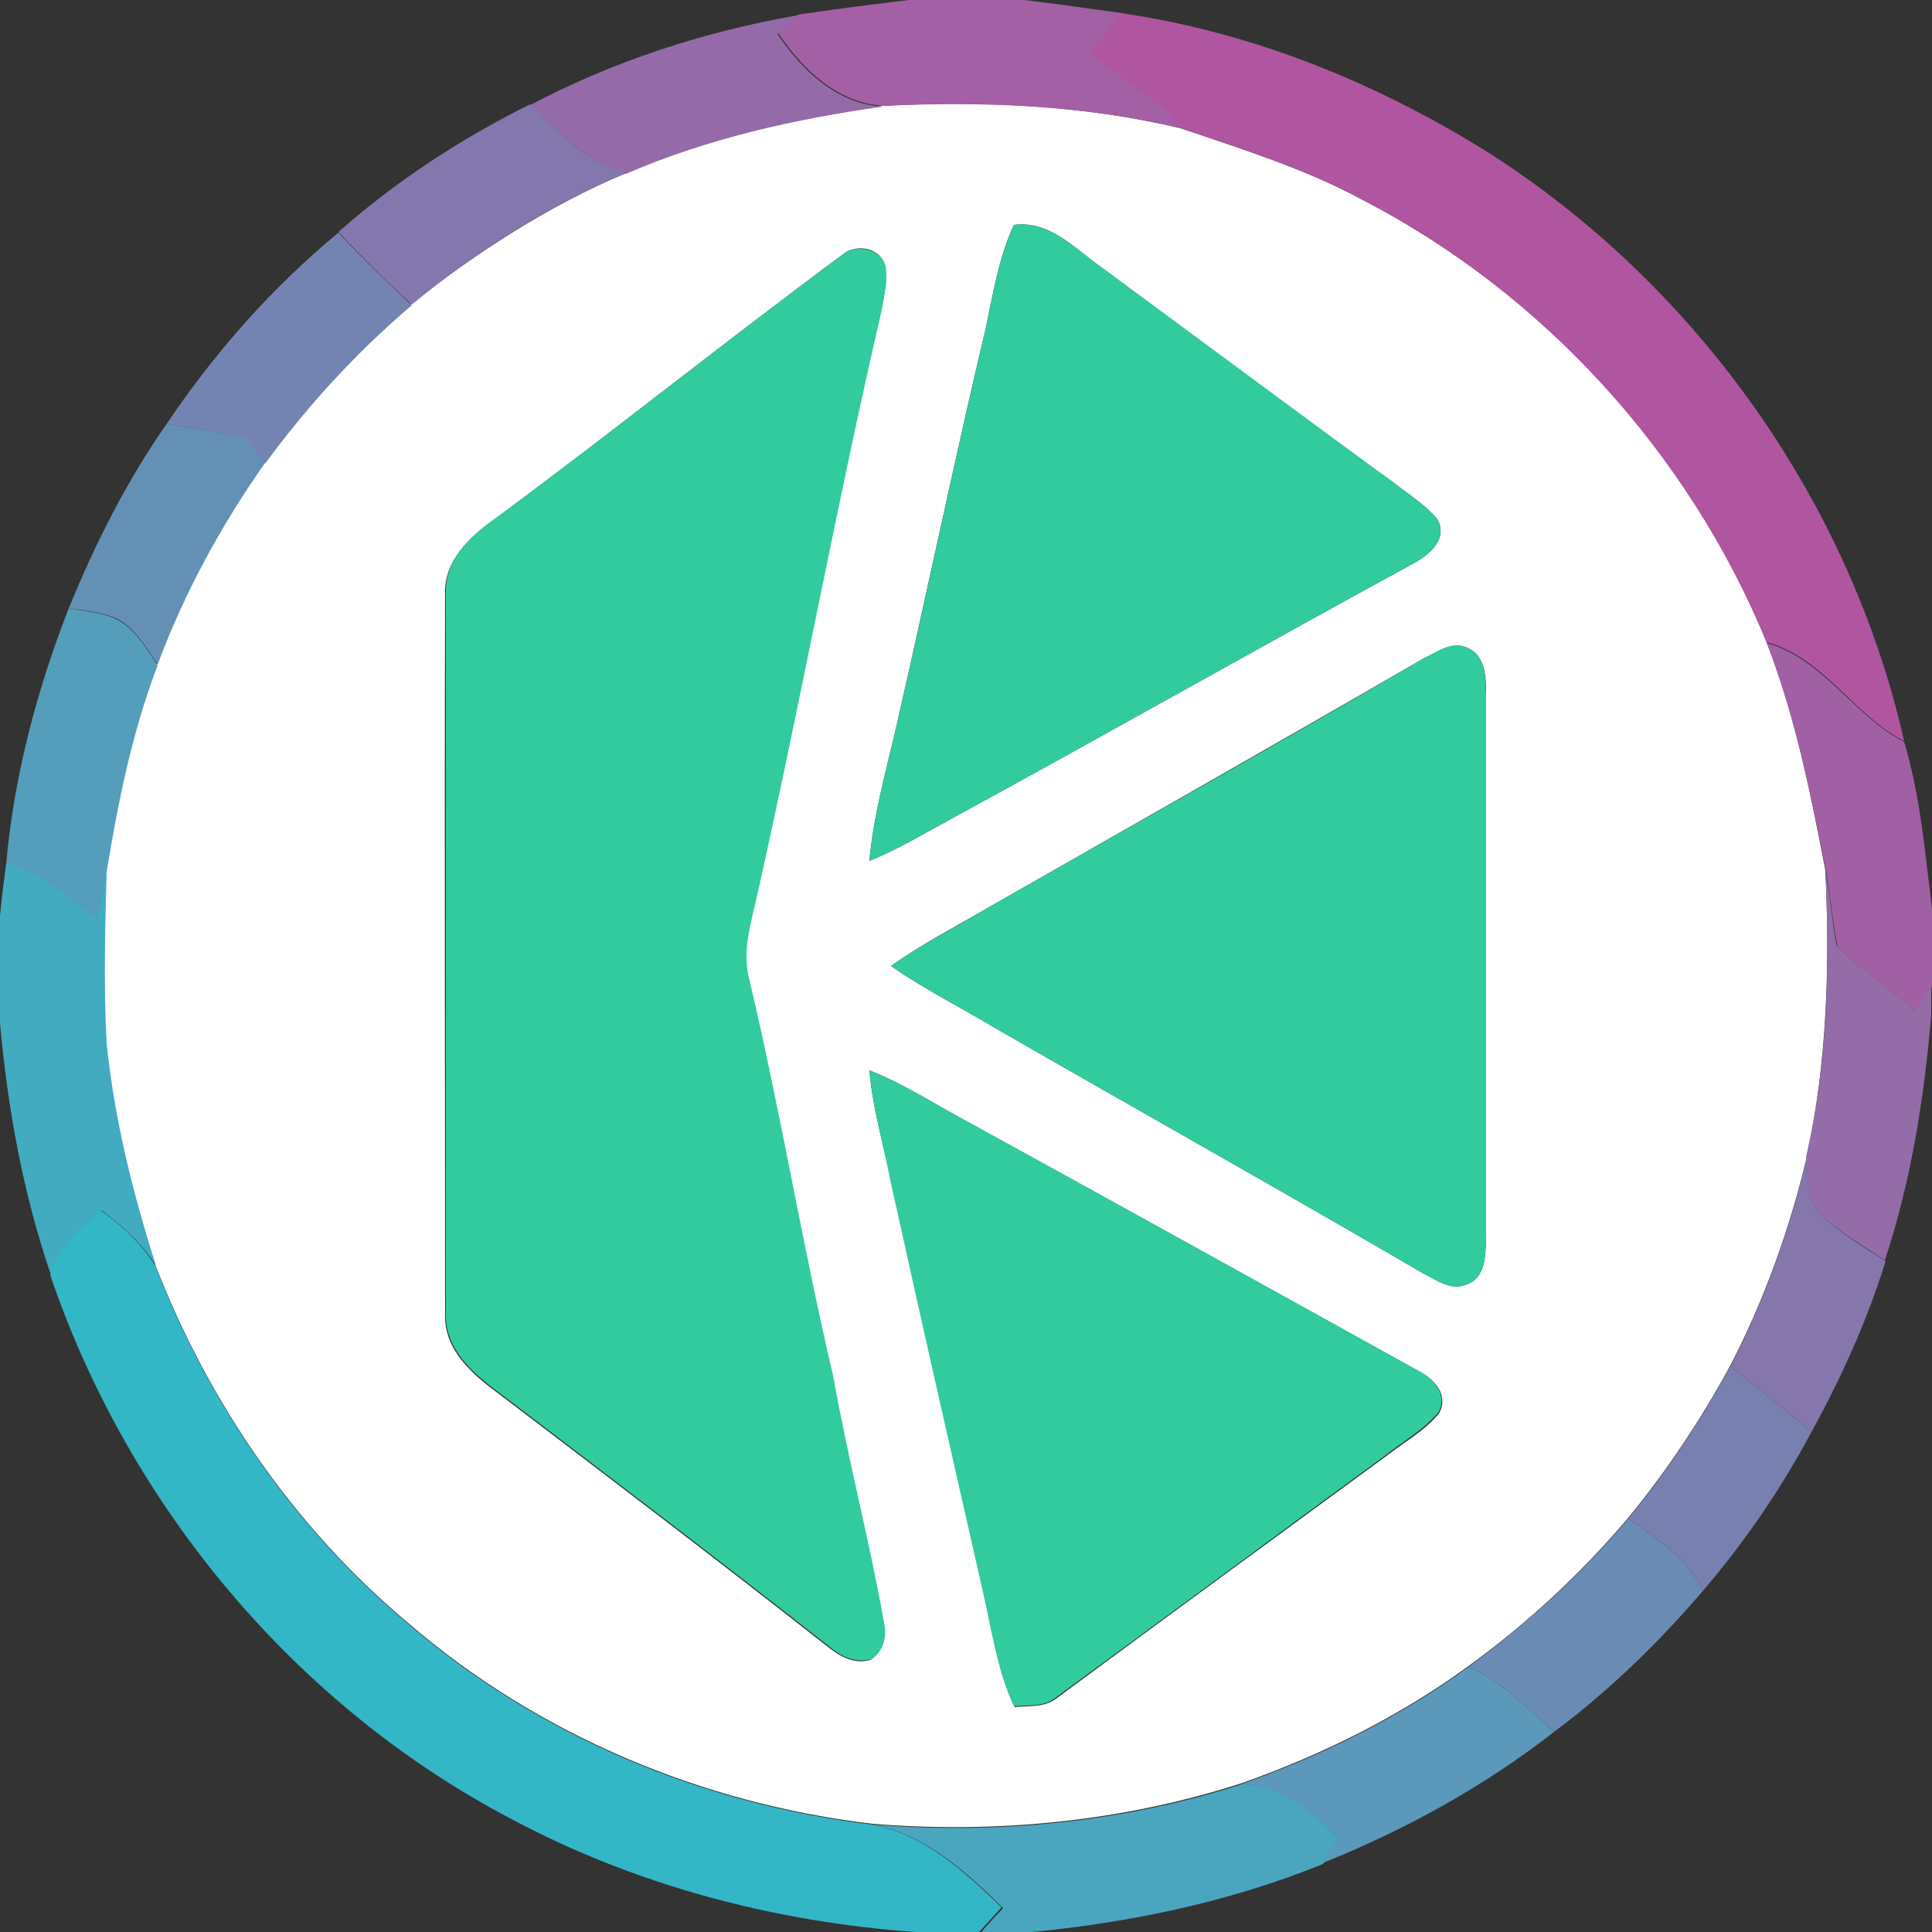 <?xml version="1.0" encoding="utf-8"?>
<!-- Generator: Adobe Illustrator 26.0.3, SVG Export Plug-In . SVG Version: 6.00 Build 0)  -->
<svg version="1.1" id="Layer_1" xmlns="http://www.w3.org/2000/svg" xmlns:xlink="http://www.w3.org/1999/xlink" x="0px" y="0px"
	 viewBox="0 0 250 250" style="enable-background:new 0 0 250 250;" xml:space="preserve">
<rect x="0" y="0" width="250" height="250" fill="#333333" stroke="none"/>
<style type="text/css">
	.st0{fill:#FFFFFF;}
	.st1{fill:#A360A4;}
	.st2{fill:#946BA8;}
	.st3{fill:#B055A0;}
	.st4{fill:#8477AD;}
	.st5{fill:#31CB9E;}
	.st6{fill:#7484B2;}
	.st7{fill:#6490B6;}
	.st8{fill:#549DBB;}
	.st9{fill:#A260A4;}
	.st10{fill:#42ABC0;}
	.st11{fill:#936CA8;}
	.st12{fill:#8576AC;}
	.st13{fill:#33B6C5;}
	.st14{fill:#7880B0;}
	.st15{fill:#6A8BB4;}
	.st16{fill:#5B98B9;}
	.st17{fill:#49A6BE;}
</style>
<g id="_x23_ffffffff">
	<path class="st0" d="M81,22.4c10.5-4.6,21.8-7,33.2-8.7c12.9-0.7,26-0.1,38.6,2.9c7.9,2.7,16,5.2,23.4,9.2
		c23.5,12.1,42.4,32.9,52.4,57.3c3.7,9.5,5.7,19.6,7.6,29.5c0.6,12.4,0.2,24.9-2.4,37.1c-2.2,9.3-5.5,18.5-9.9,27
		c-3.8,7-8.2,13.6-13.2,19.7c-6.1,7.2-13.1,13.7-20.7,19.2c-8.9,6.5-18.8,11.4-29.2,15.1c-15.4,5-31.8,6.6-47.9,5.3
		c-22-2.6-43.3-11.5-60.1-26c-14.7-12.3-25.8-28.5-32.7-46.3c-3-9.4-5.4-19-6.4-28.8c-0.5-7.4-0.3-14.9,0-22.3
		c1.5-9.1,3.4-18.1,6.6-26.7c3.4-9.3,8.2-18.1,13.9-26.1c5.5-7.5,11.9-14.5,19-20.5C61.8,32.6,71,26.6,81,22.4 M131.2,29.1
		c-2,4.3-2.7,9-3.7,13.6c-4.1,17.3-7.7,34.7-11.7,52.1c-1.3,5.5-2.8,11-3.3,16.6c3.7-1.5,7-3.5,10.5-5.4
		c20-10.9,39.9-22.2,59.9-33.1c2.1-1.1,4.5-3.2,3.1-5.7c-1.6-1.9-3.7-3.2-5.6-4.7c-12.8-9.2-25.3-18.6-38-28
		C139,32.1,135.8,28.5,131.2,29.1 M109.5,32.6C94.2,43.9,79.4,55.8,64.1,67.1c-3.2,2.3-6.7,5.4-6.5,9.8c-0.1,31,0,62.1,0,93.1
		c-0.2,4.7,3.6,7.9,7,10.4C78.8,191.2,93,202,107,213c1.6,1.3,3.5,2.4,5.6,1.8c1.6-1,2.2-2.9,1.7-4.7c-1.9-10.7-4.7-21.3-6.6-32
		c-3.9-16.9-6.8-34.1-10.8-51.1c-1.2-3.9,0.3-7.8,1.1-11.6c5.6-25,10.2-50.2,16-75.2c0.4-1.9,0.9-3.8,0.5-5.7
		C114.1,32.2,111.3,31.6,109.5,32.6 M184.2,85.2c-18.8,10.9-37.7,21.6-56.6,32.4c-4.1,2.4-8.4,4.6-12.3,7.4c4.3,3,9.1,5.4,13.6,8.1
		c18.4,10.6,37,21,55.3,31.7c1.7,0.8,3.6,2.3,5.6,1.4c2.5-0.9,2.4-3.9,2.5-6.1c0-23.4,0-46.7,0-70.1c0-2.2,0-5.2-2.5-6.2
		C187.9,82.9,186,84.4,184.2,85.2 M112.5,138.5c0.4,4.8,1.8,9.5,2.8,14.3c3.9,17.6,7.9,35.3,11.9,52.9c1.2,5.1,1.8,10.4,4.1,15.2
		c1.8-0.2,3.9,0.1,5.5-1.2c14.2-10.5,28.4-20.9,42.6-31.3c2.3-1.8,4.9-3.2,6.8-5.5c1.3-2.3-0.5-4.4-2.5-5.4
		c-19.3-10.7-38.6-21.4-57.9-32C121.3,143.1,117.1,140.3,112.5,138.5z"/>
</g>
<g id="_x23_a360a4ff">
	<path class="st1" d="M117.6,0h14.9c4.2,0.5,8.4,1.1,12.7,1.7c-1.3,1.7-2.6,3.4-4,5.1c3.8,3.3,8.6,5.7,11.7,9.8
		c-12.7-3-25.7-3.5-38.6-2.9c-6-0.4-10.4-4.7-13.6-9.4c0.8-0.8,1.6-1.6,2.5-2.4C107.9,1.2,112.7,0.6,117.6,0z"/>
</g>
<g id="_x23_946ba8ff">
	<path class="st2" d="M68.6,13.6C79.4,7.9,91.1,4.1,103.1,2c-0.8,0.8-1.6,1.6-2.5,2.4c3.2,4.7,7.6,9,13.6,9.4
		c-11.3,1.6-22.6,4.1-33.2,8.7C75.9,21.1,72.4,17,68.6,13.6z"/>
</g>
<g id="_x23_b055a0ff">
	<path class="st3" d="M145.1,1.7c17.1,2.5,33.3,9.1,47.9,18.3c26.7,17.2,46.4,45,53.4,75.9c-6.6-3.4-10.4-10.8-17.8-12.8
		c-10.1-24.5-28.9-45.2-52.4-57.3c-7.4-4-15.4-6.5-23.4-9.2c-3.1-4.1-7.9-6.5-11.7-9.8C142.5,5.1,143.8,3.4,145.1,1.7z"/>
</g>
<g id="_x23_8477adff">
	<path class="st4" d="M43.8,30c7.5-6.6,15.9-12.1,24.8-16.5c3.7,3.4,7.2,7.6,12.4,8.9c-10,4.2-19.3,10.1-27.7,17
		C50,36.4,46.8,33.3,43.8,30z"/>
</g>
<g id="_x23_31cb9eff">
	<path class="st5" d="M131.2,29.1c4.6-0.6,7.8,3,11.2,5.4c12.7,9.3,25.3,18.7,38,28c1.9,1.5,4,2.8,5.6,4.7c1.4,2.5-1.1,4.7-3.1,5.7
		C162.9,83.8,143,95.1,123,106c-3.5,1.9-6.8,3.9-10.5,5.4c0.5-5.6,2-11.1,3.3-16.6c4-17.3,7.6-34.8,11.7-52.1
		C128.5,38.2,129.2,33.5,131.2,29.1z"/>
	<path class="st5" d="M109.5,32.6c1.8-0.9,4.5-0.3,5.1,1.8c0.3,1.9-0.2,3.8-0.5,5.7c-5.8,25-10.4,50.2-16,75.2
		c-0.8,3.8-2.2,7.7-1.1,11.6c4,16.9,6.8,34.1,10.8,51.1c1.9,10.7,4.7,21.3,6.6,32c0.4,1.8-0.1,3.7-1.7,4.7c-2.1,0.6-4.1-0.5-5.6-1.8
		c-14-11-28.2-21.8-42.4-32.6c-3.4-2.5-7.2-5.7-7-10.4c0-31,0-62.1,0-93.1c-0.2-4.4,3.2-7.5,6.5-9.8C79.4,55.8,94.2,43.9,109.5,32.6
		z"/>
	<path class="st5" d="M184.2,85.2c1.7-0.8,3.6-2.3,5.6-1.4c2.5,0.9,2.4,4,2.5,6.2c0,23.4,0,46.7,0,70.1c-0.1,2.2,0,5.2-2.5,6.1
		c-2,0.9-3.9-0.5-5.6-1.4c-18.3-10.7-36.9-21.1-55.3-31.7c-4.5-2.7-9.3-5.1-13.6-8.1c3.9-2.8,8.2-4.9,12.3-7.4
		C146.5,106.8,165.5,96.2,184.2,85.2z"/>
	<path class="st5" d="M112.5,138.5c4.6,1.8,8.8,4.6,13.2,6.9c19.3,10.6,38.6,21.3,57.9,32c2,1,3.8,3.2,2.5,5.4
		c-1.9,2.2-4.5,3.7-6.8,5.5c-14.2,10.4-28.4,20.9-42.6,31.3c-1.5,1.3-3.6,1-5.5,1.2c-2.2-4.8-2.9-10.1-4.1-15.2
		c-4-17.6-8-35.2-11.9-52.9C114.3,148,112.9,143.3,112.5,138.5z"/>
</g>
<g id="_x23_7484b2ff">
	<path class="st6" d="M21.6,54.8c6.2-9.2,13.6-17.6,22.2-24.7c3,3.3,6.3,6.4,9.5,9.4c-7.1,6-13.5,13-19,20.5
		c-0.9-1.1-1.7-2.4-2.8-3.3C28.3,55.8,24.9,55.5,21.6,54.8z"/>
</g>
<g id="_x23_6490b6ff">
	<path class="st7" d="M8.9,78.7c3.4-8.3,7.5-16.5,12.7-23.9c3.3,0.7,6.6,1,9.9,1.8c1.1,0.9,1.9,2.2,2.8,3.3
		C28.6,68,23.8,76.8,20.4,86c-1.5-2.2-2.9-4.8-5.4-6C13.1,79.2,11,79,8.9,78.7z"/>
</g>
<g id="_x23_549dbbff">
	<path class="st8" d="M8.9,78.7c2,0.4,4.2,0.5,6.1,1.4c2.5,1.2,3.9,3.8,5.4,6c-3.3,8.6-5.1,17.6-6.6,26.7c-0.4,2.1-0.9,4.1-1.3,6.2
		c-3.7-2.7-7.2-6-11.7-7.2C1.8,100.4,4.8,89.2,8.9,78.7z"/>
</g>
<g id="_x23_a260a4ff">
	<path class="st9" d="M228.6,83.2c7.4,2.1,11.2,9.4,17.8,12.8c2.1,7,2.7,14.4,3.6,21.6v10.1c-0.7,1.1-1.4,2.2-2.1,3.3
		c-3.1-3.1-7.1-5.3-10.1-8.5c-0.7-3.2-0.9-6.5-1.5-9.7C234.3,102.7,232.3,92.7,228.6,83.2z"/>
</g>
<g id="_x23_42abc0ff">
	<path class="st10" d="M0.8,111.7c4.6,1.2,8,4.5,11.7,7.2c0.4-2.1,0.9-4.2,1.3-6.2c-0.2,7.4-0.4,14.9,0,22.3
		c1,9.8,3.4,19.5,6.4,28.8c-1.8-2.9-4.4-5.2-7.1-7.2c-2.8,2.2-5.4,4.9-6.5,8.4C3,154.5,1,143.5,0,132.4v-13.9
		C0.2,116.3,0.5,114,0.8,111.7z"/>
</g>
<g id="_x23_936ca8ff">
	<path class="st11" d="M236.2,112.7c0.7,3.2,0.8,6.5,1.5,9.7c3,3.2,7,5.4,10.1,8.5c0.7-1.1,1.4-2.2,2.1-3.3v3.7
		c-0.9,10.8-2.6,21.5-6,31.8c-2.8-1.9-5.8-3.6-8.2-5.9c-2.1-1.8-1.7-4.9-2-7.5C236.5,137.6,236.8,125.1,236.2,112.7z"/>
</g>
<g id="_x23_8576acff">
	<path class="st12" d="M223.9,176.8c4.4-8.5,7.7-17.7,9.9-27c0.2,2.5-0.2,5.6,2,7.5c2.4,2.3,5.4,4.1,8.2,5.9
		c-2.4,7.7-5.7,15-9.6,22.1C231,182.4,227.5,179.6,223.9,176.8z"/>
</g>
<g id="_x23_33b6c5ff">
	<path class="st13" d="M6.5,165c1.1-3.5,3.7-6.1,6.5-8.4c2.8,2,5.3,4.3,7.1,7.2c6.9,17.8,18,34,32.7,46.3
		c16.8,14.5,38.1,23.4,60.1,26c6.8,1.3,11.9,6.1,16.7,10.7c-1,1.1-1.9,2.1-2.9,3.2h-8.3c-18.1-1.3-36-6-52-14.5
		C38.4,220.9,16.7,195,6.5,165z"/>
</g>
<g id="_x23_7880b0ff">
	<path class="st14" d="M210.7,196.5c5-6.1,9.4-12.7,13.2-19.7c3.6,2.8,7.1,5.6,10.5,8.5c-3.9,7.3-8.6,14.2-14,20.5
		C218.3,201.7,214.4,199,210.7,196.5z"/>
</g>
<g id="_x23_6a8bb4ff">
	<path class="st15" d="M190,215.7c7.6-5.6,14.6-12,20.7-19.2c3.7,2.5,7.6,5.2,9.7,9.3c-5.8,6.8-12.2,13-19.3,18.3
		C197.6,221.1,194.4,217.5,190,215.7z"/>
</g>
<g id="_x23_5b98b9ff">
	<path class="st16" d="M160.8,230.8c10.4-3.7,20.3-8.6,29.2-15.1c4.4,1.8,7.6,5.4,11.1,8.4c-9.1,7.1-19.3,12.7-30,17
		c0.7-1.1,1.3-2.2,2-3.4C169.8,234.4,165.8,231.2,160.8,230.8z"/>
</g>
<g id="_x23_49a6beff">
	<path class="st17" d="M113,236.1c16.1,1.3,32.5-0.3,47.9-5.3c5,0.4,9,3.6,12.3,7c-0.7,1.1-1.4,2.2-2,3.4c-12.3,5-25.5,7.7-38.7,8.9
		h-5.6c0.9-1.1,1.9-2.1,2.9-3.2C124.9,242.1,119.7,237.4,113,236.1z"/>
</g>
</svg>
